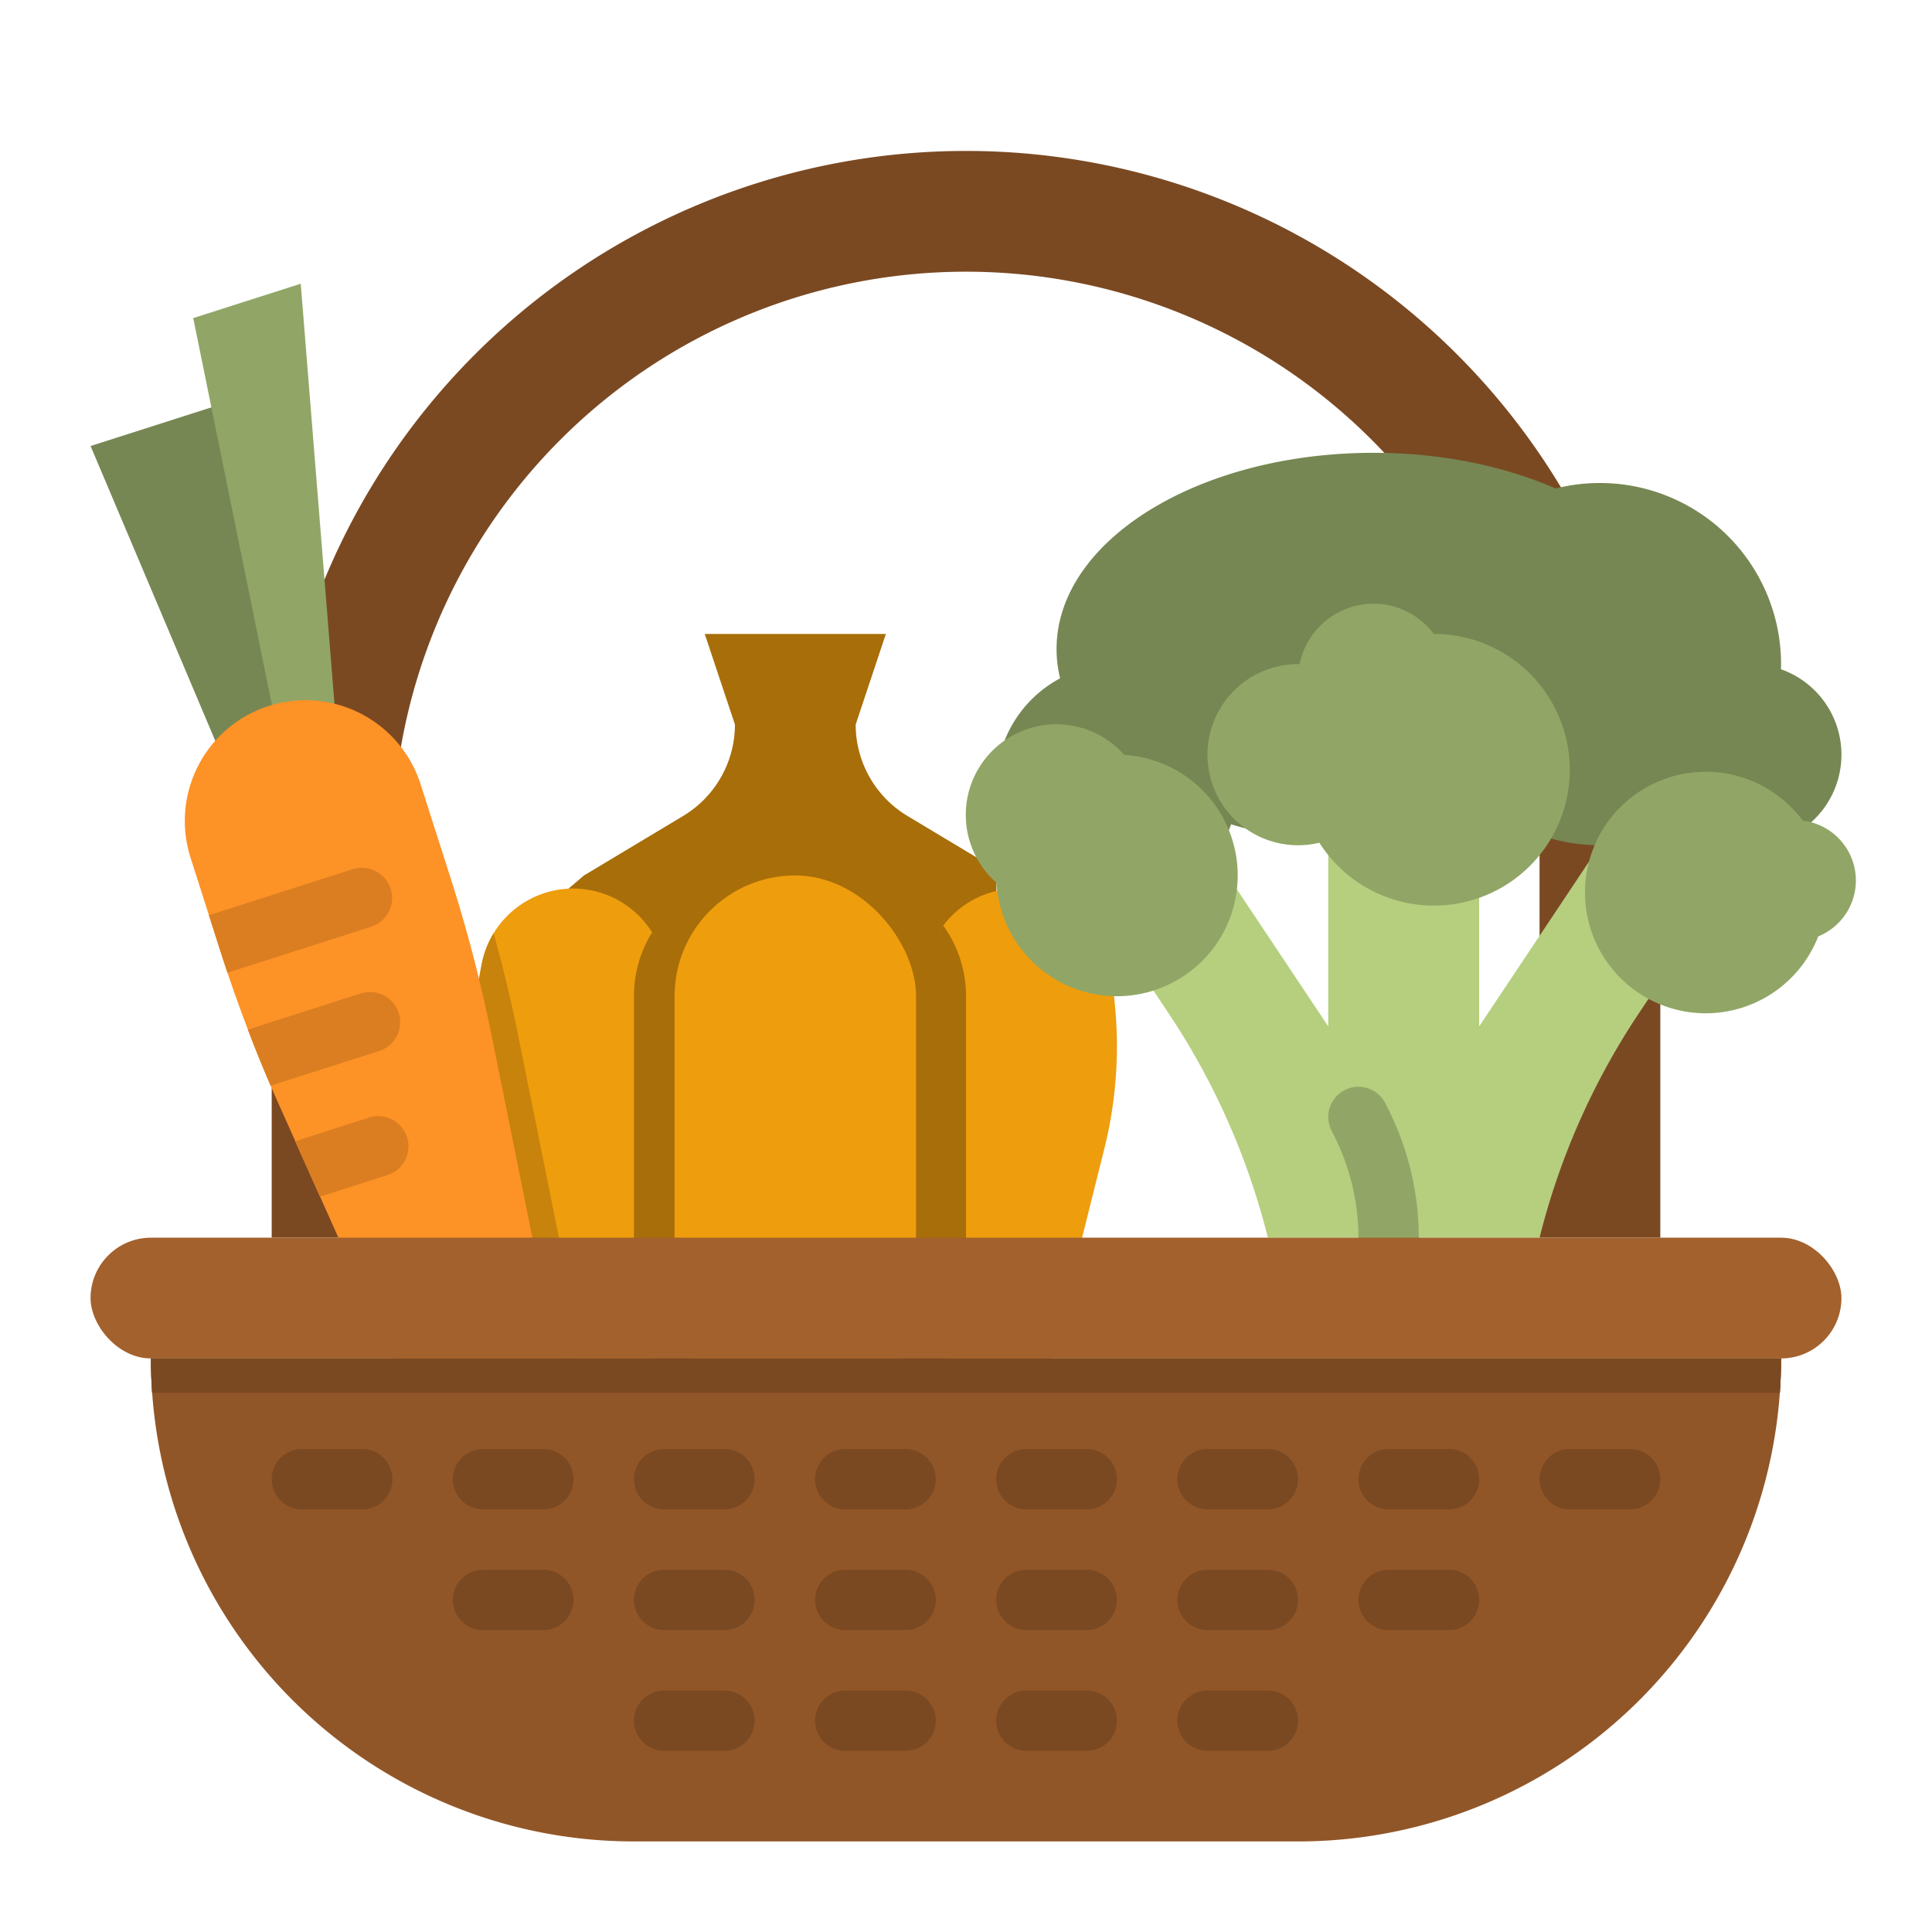 <svg height="512" viewBox="0 0 512 512" width="512" xmlns="http://www.w3.org/2000/svg"><g id="flat"><path d="m266.764 232-26.28-15.768a28.259 28.259 0 0 1 -13.72-24.232l8-24h-48l8 24a28.259 28.259 0 0 1 -13.72 24.232l-26.28 15.768-18.764 16 96 48 32-48 .064-14.061" fill="#a86e09"/><path d="m176 256-2.569-8-1.027-1.54a24.659 24.659 0 0 0 -26.5-10.245 24.66 24.66 0 0 0 -18.204 19.085 112 112 0 0 0 1.169 49.131l14.088 56.353a20.084 20.084 0 0 0 19.488 15.216 20.087 20.087 0 0 0 14.2-5.882l10.119-10.118z" fill="#ee9d0d"/><path d="m157.68 375.42a20.07 20.07 0 0 1 -14.72-14.63l-14.09-56.36a112.189 112.189 0 0 1 -1.17-49.13 24.762 24.762 0 0 1 3.11-7.97q3.81 13.68 6.62 27.62z" fill="#c7830b"/><path d="m248 256 1.124-9.54a24.66 24.66 0 0 1 26.5-10.245 24.66 24.66 0 0 1 18.2 19.088 112.011 112.011 0 0 1 -1.169 49.131l-14.088 56.353a20.085 20.085 0 0 1 -19.484 15.213 20.085 20.085 0 0 1 -14.2-5.882l-10.119-10.118z" fill="#ee9d0d"/><path d="m256 264v80a31.987 31.987 0 0 1 -12.14 25.1l-9.1-9.1 8-104 6.36-9.54c.27-.4.55-.8.84-1.18a31.863 31.863 0 0 1 6.04 18.72z" fill="#a86e09"/><path d="m186.76 360-7.96 7.97a31.933 31.933 0 0 1 -10.8-23.97v-80a31.937 31.937 0 0 1 4.82-16.91l5.94 8.91z" fill="#a86e09"/><path d="m256 40a184 184 0 0 0 -184 184v104h32v-104a152 152 0 0 1 152-152 152 152 0 0 1 152 152v104h32v-104a184 184 0 0 0 -184-184z" fill="#7a4922"/><path d="m73.667 194.703-14.163-87.862-35.504 11.356 34.428 81.38z" fill="#768753"/><path d="m73.667 194.703-22.461-110.405 28.492-9.113 9.209 114.644z" fill="#91a666"/><path d="m471.966 177.359c.012-.453.034-.9.034-1.359a48.019 48.019 0 0 0 -59.738-46.548c-13.662-5.952-30.294-9.452-48.262-9.452-46.392 0-84 23.281-84 52a32.936 32.936 0 0 0 .936 7.765 32 32 0 1 0 45.31 38.683 131.163 131.163 0 0 0 75.408.032 47.974 47.974 0 0 0 46.128-.792 24 24 0 1 0 24.184-40.329z" fill="#768753"/><rect fill="#ee9d0d" height="144" rx="32" width="64" x="178.764" y="232"/><path d="m309.7 268.555-13.7-20.555 24-24 32 48v-72h40v72l32-48 24 24-13.7 20.555a190.415 190.415 0 0 0 -26.3 59.445h-72a190.415 190.415 0 0 0 -26.3-59.445z" fill="#b5cf7f"/><path d="m447.79 204.813a32 32 0 1 0 34.062 43.338 15.979 15.979 0 0 0 -4.1-30.672 31.991 31.991 0 0 0 -29.962-12.666z" fill="#91a666"/><path d="m154.708 395.562-30.479 9.749-50.195-112.337a394.356 394.356 0 0 1 -15.567-40.752l-7.967-24.911a32 32 0 0 1 20.73-40.228 32 32 0 0 1 40.227 20.731l7.968 24.912a394.347 394.347 0 0 1 10.975 42.221z" fill="#fd9226"/><path d="m98.35 245.6-38.06 12.17q-.93-2.775-1.82-5.55l-3.09-9.67 38.09-12.19a8 8 0 0 1 4.88 15.24z" fill="#fd9226"/><path d="m100.48 278.52-28.75 9.2q-3.165-7.365-6.03-14.87l29.9-9.57a8 8 0 1 1 4.88 15.24z" fill="#fd9226"/><path d="m102.6 311.44-17.78 5.68-6.56-14.69 19.47-6.23a8 8 0 1 1 4.87 15.24z" fill="#fd9226"/><path d="m98.35 245.6-38.06 12.17q-.93-2.775-1.82-5.55l-3.09-9.67 38.09-12.19a8 8 0 0 1 4.88 15.24z" fill="#da7e21"/><path d="m100.48 278.52-28.75 9.2q-3.165-7.365-6.03-14.87l29.9-9.57a8 8 0 1 1 4.88 15.24z" fill="#da7e21"/><path d="m102.6 311.44-17.78 5.68-6.56-14.69 19.47-6.23a8 8 0 1 1 4.87 15.24z" fill="#da7e21"/><path d="m40 360h432a0 0 0 0 1 0 0 128 128 0 0 1 -128 128h-176a128 128 0 0 1 -128-128 0 0 0 0 1 0 0z" fill="#915628"/><path d="m472 360q0 4.59-.32 9.1h-431.36q-.32-4.515-.32-9.1z" fill="#915628"/><g fill="#7a4922"><path d="m96 400h-16a8 8 0 0 1 0-16h16a8 8 0 0 1 0 16z"/><path d="m144 400h-16a8 8 0 0 1 0-16h16a8 8 0 0 1 0 16z"/><path d="m192 400h-16a8 8 0 0 1 0-16h16a8 8 0 0 1 0 16z"/><path d="m240 400h-16a8 8 0 0 1 0-16h16a8 8 0 0 1 0 16z"/><path d="m288 400h-16a8 8 0 0 1 0-16h16a8 8 0 0 1 0 16z"/><path d="m336 400h-16a8 8 0 0 1 0-16h16a8 8 0 0 1 0 16z"/><path d="m144 432h-16a8 8 0 0 1 0-16h16a8 8 0 0 1 0 16z"/><path d="m192 432h-16a8 8 0 0 1 0-16h16a8 8 0 0 1 0 16z"/><path d="m240 432h-16a8 8 0 0 1 0-16h16a8 8 0 0 1 0 16z"/><path d="m288 432h-16a8 8 0 0 1 0-16h16a8 8 0 0 1 0 16z"/><path d="m336 432h-16a8 8 0 0 1 0-16h16a8 8 0 0 1 0 16z"/><path d="m192 464h-16a8 8 0 0 1 0-16h16a8 8 0 0 1 0 16z"/><path d="m240 464h-16a8 8 0 0 1 0-16h16a8 8 0 0 1 0 16z"/><path d="m288 464h-16a8 8 0 0 1 0-16h16a8 8 0 0 1 0 16z"/><path d="m336 464h-16a8 8 0 0 1 0-16h16a8 8 0 0 1 0 16z"/><path d="m384 400h-16a8 8 0 0 1 0-16h16a8 8 0 0 1 0 16z"/><path d="m384 432h-16a8 8 0 0 1 0-16h16a8 8 0 0 1 0 16z"/><path d="m432 400h-16a8 8 0 0 1 0-16h16a8 8 0 0 1 0 16z"/></g><path d="m380 168h-.027a19.98 19.98 0 0 0 -35.573 8.011c-.134 0-.266-.012-.4-.012a24 24 0 1 0 5.635 47.328 36 36 0 1 0 30.365-55.327z" fill="#91a666"/><path d="m297.939 200.064a24 24 0 1 0 -33.875 33.875 32 32 0 1 0 33.875-33.875z" fill="#91a666"/><path d="m368 336a8 8 0 0 1 -8-8 60.1 60.1 0 0 0 -6.311-26.734l-.844-1.687a8 8 0 0 1 14.31-7.158l.845 1.689a76.189 76.189 0 0 1 8 33.89 8 8 0 0 1 -8 8z" fill="#91a666"/><rect fill="#a3612d" height="32" rx="16" width="464" x="24" y="328"/><path d="m472 360q0 4.59-.32 9.1h-431.36q-.32-4.515-.32-9.1z" fill="#7a4922"/></g></svg>